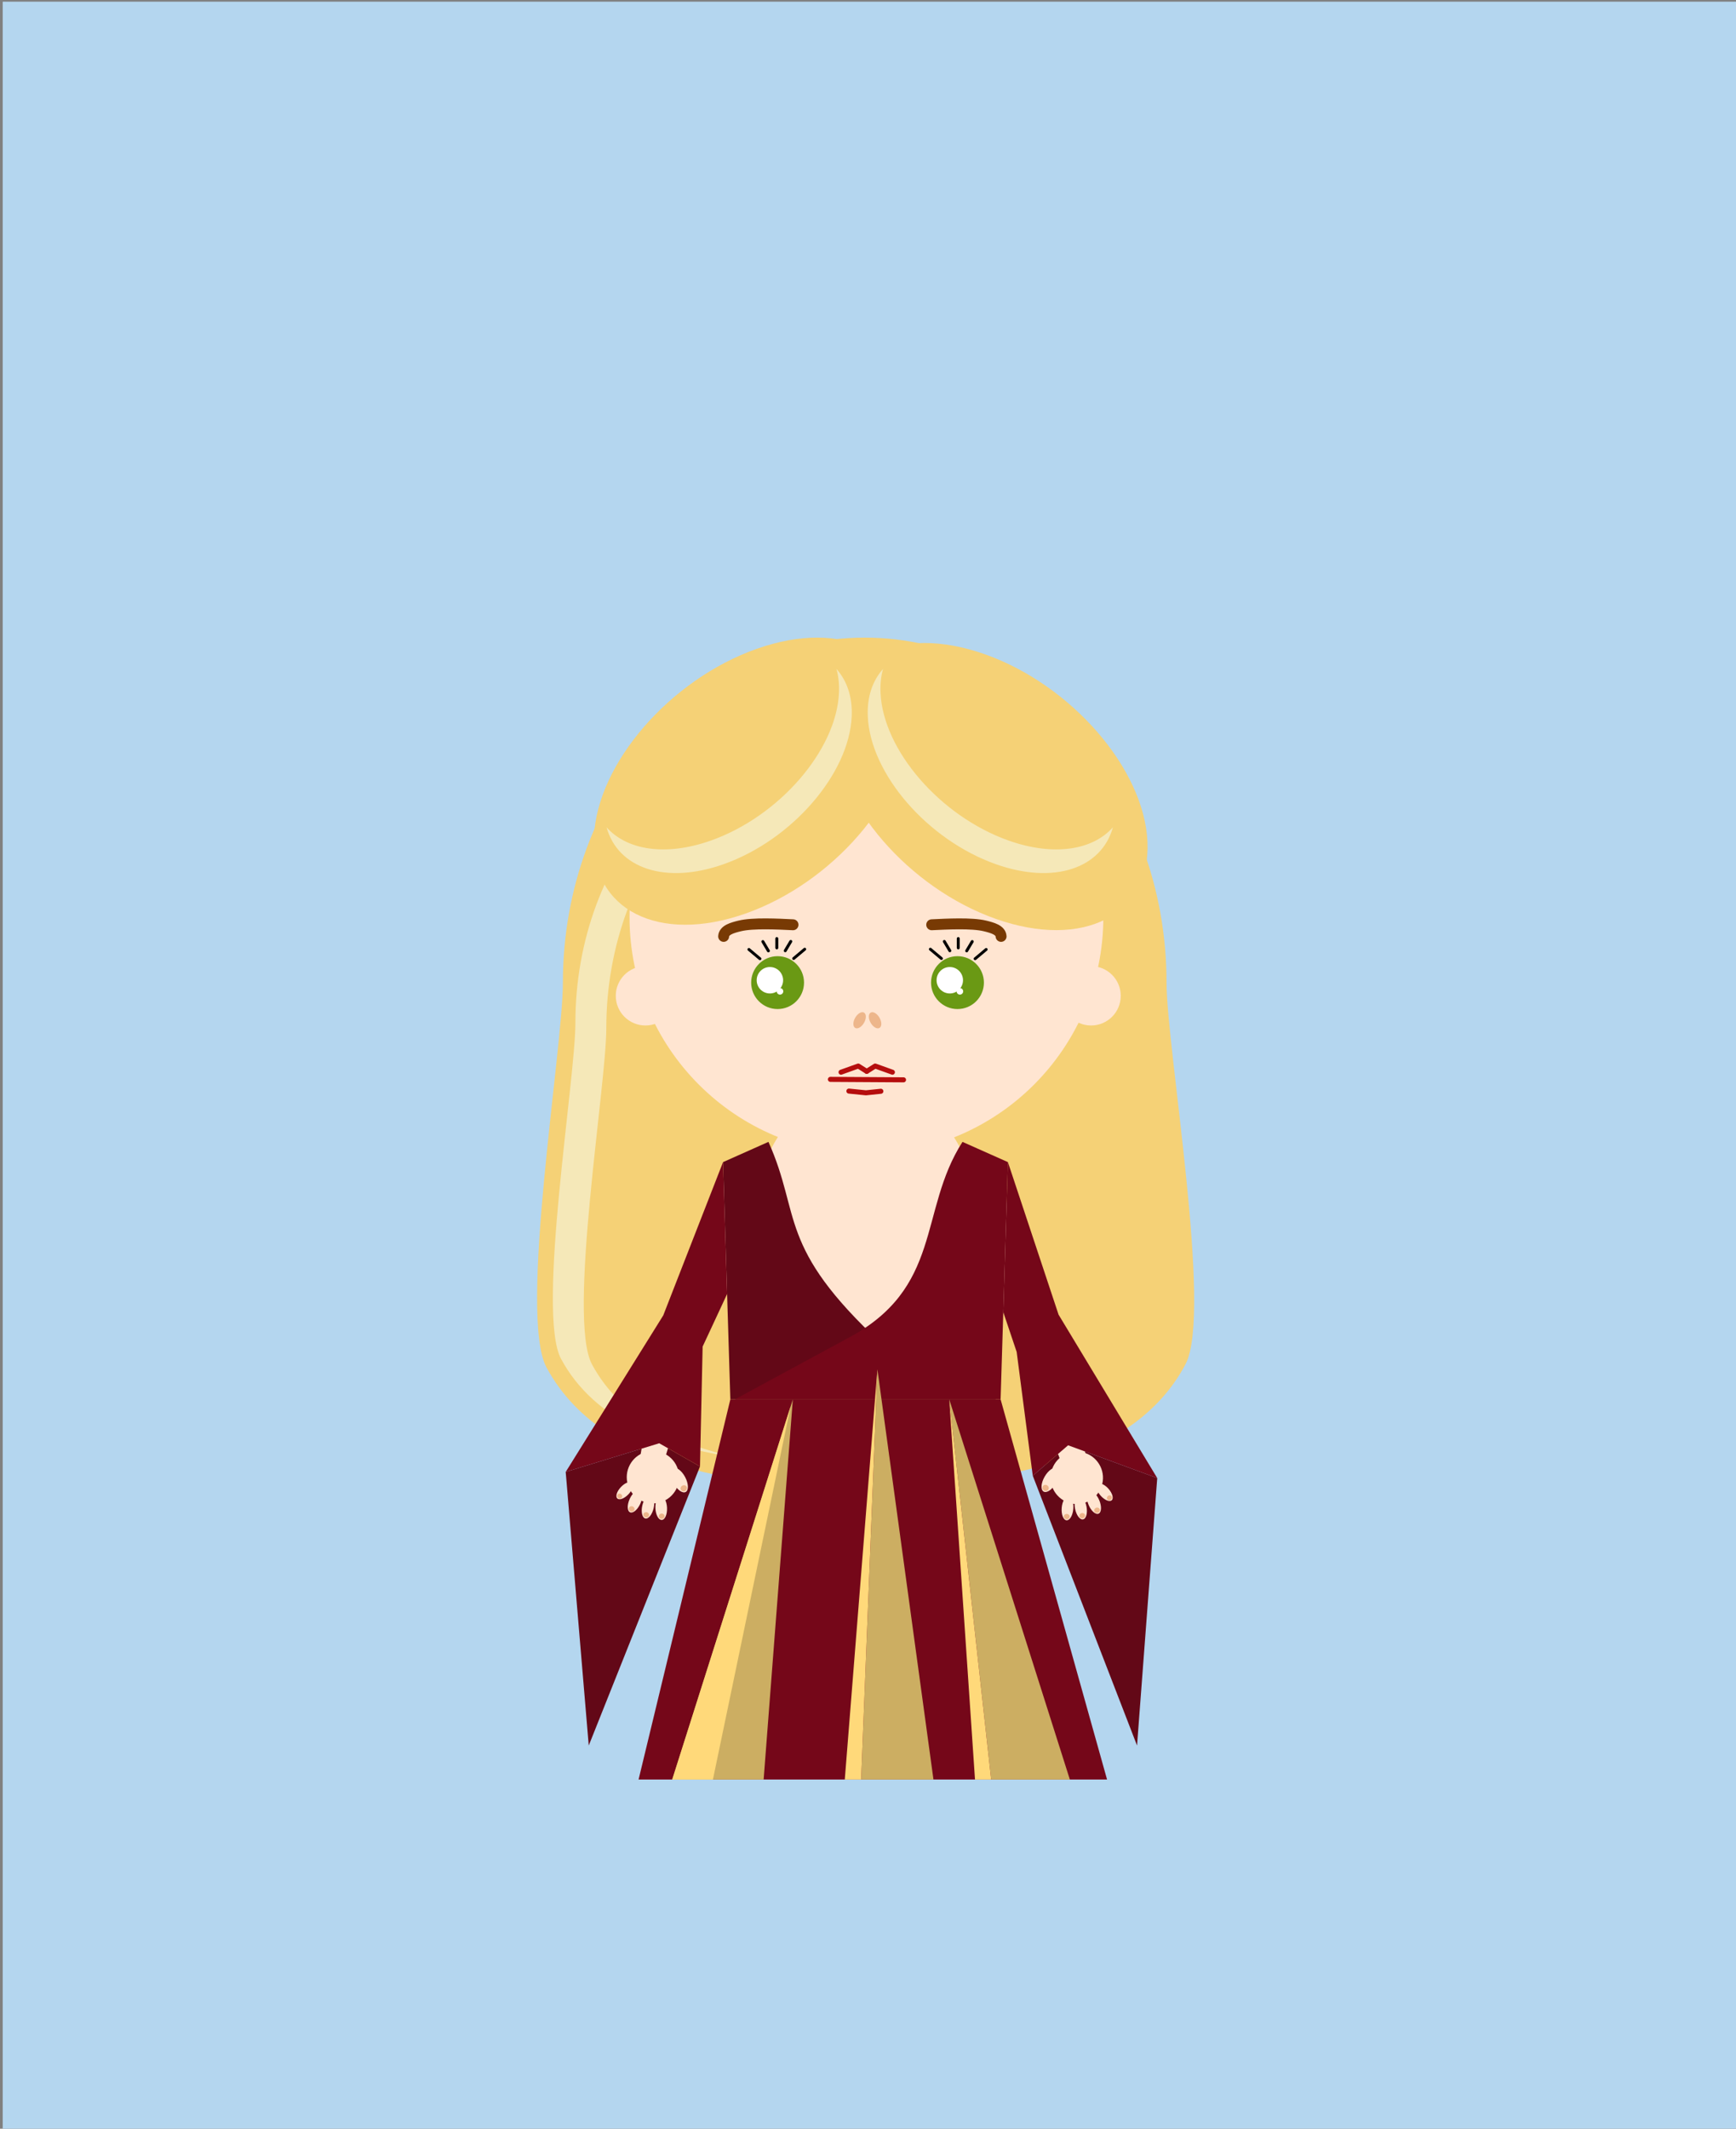 <?xml version="1.0" encoding="utf-8"?>
<!-- Generator: Adobe Illustrator 24.1.3, SVG Export Plug-In . SVG Version: 6.00 Build 0)  -->
<svg version="1.1" id="Layer_1" xmlns="http://www.w3.org/2000/svg" xmlns:xlink="http://www.w3.org/1999/xlink" x="0px" y="0px"
	 viewBox="0 0 2291.04 2808.42" style="enable-background:new 0 0 2291.04 2808.42;" xml:space="preserve">
<rect x="0" y="0" width="2291.04" height="2808.42" fill="#808080" stroke="none"/>
<style type="text/css">
	.st0{fill-rule:evenodd;clip-rule:evenodd;fill:#B4D6EF;}
	.st1{fill-rule:evenodd;clip-rule:evenodd;fill:#F5D176;}
	.st2{fill-rule:evenodd;clip-rule:evenodd;fill:#F5E8B8;}
	.st3{fill-rule:evenodd;clip-rule:evenodd;fill:#FFDABD;}
	.st4{fill-rule:evenodd;clip-rule:evenodd;fill:#FFE5D1;}
	.st5{fill-rule:evenodd;clip-rule:evenodd;fill:#630817;}
	.st6{fill-rule:evenodd;clip-rule:evenodd;fill:#FFF3BF;}
	.st7{fill-rule:evenodd;clip-rule:evenodd;fill:#6A9914;}
	.st8{fill:none;stroke:#B50E0E;stroke-width:6.654;stroke-linecap:round;stroke-linejoin:round;stroke-miterlimit:22.926;}
	.st9{fill:none;stroke:#783A04;stroke-width:14.403;stroke-linecap:round;stroke-linejoin:round;stroke-miterlimit:22.926;}
	.st10{fill-rule:evenodd;clip-rule:evenodd;fill:#EDB68B;}
	.st11{fill-rule:evenodd;clip-rule:evenodd;fill:#FFFFFF;}
	.st12{fill:none;stroke:#000000;stroke-width:3.793;stroke-linecap:round;stroke-linejoin:round;stroke-miterlimit:22.926;}
	.st13{fill:none;stroke:#000000;stroke-width:3.885;stroke-linecap:round;stroke-linejoin:round;stroke-miterlimit:22.926;}
	.st14{fill:none;stroke:#B50E0E;stroke-width:6.587;stroke-linecap:round;stroke-linejoin:round;stroke-miterlimit:22.926;}
	.st15{fill:none;stroke:#7D3A07;stroke-width:8.243;stroke-linecap:round;stroke-linejoin:round;stroke-miterlimit:22.926;}
	.st16{fill-rule:evenodd;clip-rule:evenodd;fill:#750719;}
	.st17{fill-rule:evenodd;clip-rule:evenodd;fill:#CCAE62;}
	.st18{fill-rule:evenodd;clip-rule:evenodd;fill:#FFD97A;}
</style>
<polygon class="st0" points="3.58,2810.63 2294.63,2810.63 2294.63,2.21 3.58,2.21 3.58,2810.63 "/>
<g>
	<path class="st1" d="M1141.19,841.22c220,0,398.34,203.92,398.34,455.46c0,85.63,61.06,434.52,25.12,502.94
		c-75.73,144.19-286.43,159.09-416.32,161.66c-133.31,2.64-348.19-10.84-427.07-157.14c-37.42-69.41,21.59-419.94,21.59-507.46
		C742.85,1045.14,921.19,841.22,1141.19,841.22L1141.19,841.22z"/>
	<path class="st2" d="M1107.53,951.22c25.33,0,50.01,3.12,73.8,8.99c-10.86-1.17-21.87-1.79-33-1.79
		c-192.29,0-348.18,178.24-348.18,398.11c0,76.5-51.58,382.89-18.87,443.55c38.17,70.8,112.79,106,191.56,122.94
		c-92.87-13.09-187.63-47.17-232.36-130.14c-32.71-60.67,18.88-367.06,18.88-443.55C759.35,1129.46,915.23,951.22,1107.53,951.22
		L1107.53,951.22z"/>
	<polygon class="st3" points="956.09,1557.34 1007.93,1593.62 924.31,1783.3 875.32,1735.36 956.09,1557.34 	"/>
	<path class="st4" d="M1142.72,1420.39c94.36,0,170.86,133.63,170.86,298.48c0,42.29-5.05,82.52-14.12,118.97H985.99
		c-9.08-36.45-14.12-76.68-14.12-118.97C971.86,1554.02,1048.36,1420.39,1142.72,1420.39L1142.72,1420.39z"/>
	<polygon class="st3" points="1291.03,1949.6 1187.89,1947.89 1178.81,2118.98 1261.12,2120.34 1291.03,1949.6 	"/>
	<polygon class="st5" points="746.58,1941.92 776.98,2302.91 923.79,1934.76 869.99,1904.12 746.58,1941.92 	"/>
	<polygon class="st4" points="875.86,1929.6 844.3,1925.73 876.52,1732.42 931.44,1745.17 875.86,1929.6 	"/>
	<polygon class="st3" points="1245.82,2273.48 1168.11,2272.36 1178.81,2118.98 1261.12,2120.34 1245.82,2273.48 	"/>
	<polygon class="st6" points="1351.51,2298.34 1355.3,2308.86 1149.06,2305.34 1150.34,2294.22 1167.83,2268.4 1233.85,2268.96 
		1351.51,2298.34 	"/>
	<path class="st4" d="M1143.47,897.34c172.67,0,312.64,139.97,312.64,312.64c0,172.67-139.97,312.64-312.64,312.64
		c-172.67,0-312.64-139.97-312.64-312.64C830.83,1037.31,970.8,897.34,1143.47,897.34L1143.47,897.34z"/>
	<path class="st1" d="M998.74,855.99c114.56-40.43,204.11,4.98,200.02,101.43s-100.28,207.41-214.84,247.84
		c-114.56,40.43-204.11-4.98-200.02-101.42C787.99,1007.39,884.18,896.43,998.74,855.99L998.74,855.99z"/>
	<path class="st7" d="M1026.21,1261.5c19.26,0,34.88,15.62,34.88,34.88s-15.62,34.88-34.88,34.88s-34.88-15.62-34.88-34.88
		S1006.94,1261.5,1026.21,1261.5L1026.21,1261.5z"/>
	<line class="st8" x1="1095.9" y1="1424.03" x2="1192.4" y2="1424.63"/>
	<path class="st9" d="M955,1235.39c0.41-8.49,11.85-11.48,21.1-13.76c17.67-4.34,51.15-2.49,70.46-1.57"/>
	<path class="st10" d="M1140.24,1335.95c3.22,1.85,3.24,7.88,0.04,13.46c-3.2,5.59-8.41,8.62-11.64,6.77
		c-3.22-1.85-3.24-7.88-0.04-13.46C1131.81,1337.14,1137.02,1334.1,1140.24,1335.95L1140.24,1335.95z"/>
	<path class="st10" d="M1149.06,1335.95c-3.22,1.85-3.24,7.88-0.04,13.46c3.2,5.59,8.41,8.62,11.64,6.77
		c3.22-1.85,3.24-7.88,0.04-13.46C1157.5,1337.14,1152.29,1334.1,1149.06,1335.95L1149.06,1335.95z"/>
	<path class="st11" d="M1016.05,1275.8c9.63,0,17.44,7.81,17.44,17.44c0,9.63-7.81,17.44-17.44,17.44
		c-9.63,0-17.44-7.81-17.44-17.44C998.6,1283.61,1006.41,1275.8,1016.05,1275.8L1016.05,1275.8z"/>
	<path class="st4" d="M851.49,1915.83c-18.23,5.64-28.44,25-22.8,43.23c5.64,18.23,25,28.44,43.23,22.8
		c18.24-5.64,28.44-25,22.8-43.23C889.08,1920.39,869.72,1910.19,851.49,1915.83L851.49,1915.83z"/>
	<path class="st4" d="M871.88,1973.72c-4.24,0.2-7.34,7.43-6.93,16.15c0.41,8.72,4.18,15.63,8.41,15.43
		c4.24-0.2,7.34-7.43,6.93-16.15C879.88,1980.43,876.12,1973.52,871.88,1973.72L871.88,1973.72z"/>
	<path class="st10" d="M873.08,1996.88c-2.12,0.1-3.76,1.76-3.67,3.71c0.09,1.95,1.88,3.45,4,3.35c2.12-0.1,3.76-1.76,3.67-3.71
		C876.99,1998.28,875.2,1996.78,873.08,1996.88L873.08,1996.88z"/>
	<path class="st4" d="M858.71,1972.52c-4.13-0.95-9.07,5.18-11.02,13.69c-1.95,8.51-0.19,16.18,3.95,17.13
		c4.13,0.95,9.07-5.18,11.02-13.69C864.61,1981.14,862.85,1973.47,858.71,1972.52L858.71,1972.52z"/>
	<path class="st10" d="M853.63,1995.15c-2.07-0.47-4.1,0.68-4.53,2.59c-0.44,1.9,0.88,3.83,2.95,4.31c2.07,0.47,4.1-0.68,4.53-2.59
		C857.02,1997.56,855.7,1995.63,853.63,1995.15L853.63,1995.15z"/>
	<path class="st4" d="M844.51,1966.37c-3.86-1.75-9.91,3.29-13.51,11.24c-3.6,7.96-3.38,15.82,0.48,17.57
		c3.86,1.75,9.91-3.29,13.51-11.24C848.59,1975.98,848.38,1968.12,844.51,1966.37L844.51,1966.37z"/>
	<path class="st10" d="M835.06,1987.55c-1.93-0.87-4.15-0.14-4.96,1.64c-0.8,1.78,0.11,3.93,2.04,4.8c1.93,0.87,4.15,0.14,4.96-1.64
		C837.9,1990.58,836.99,1988.42,835.06,1987.55L835.06,1987.55z"/>
	<path class="st4" d="M834.18,1956.32c-2.77-2.62-9.37-0.12-14.75,5.57c-5.38,5.69-7.5,12.43-4.74,15.04
		c2.77,2.61,9.37,0.12,14.75-5.57C834.82,1965.67,836.95,1958.94,834.18,1956.32L834.18,1956.32z"/>
	<path class="st4" d="M888.25,1937.09c-4.2,2.23-3.89,11.05,0.71,19.7s11.72,13.85,15.92,11.62c4.2-2.23,3.89-11.05-0.71-19.7
		C899.57,1940.06,892.45,1934.86,888.25,1937.09L888.25,1937.09z"/>
	<path class="st10" d="M819.95,1971.51c-1.38-1.31-3.48-1.33-4.68-0.06s-1.06,3.37,0.32,4.67c1.38,1.31,3.48,1.33,4.68,0.06
		C821.48,1974.91,821.34,1972.82,819.95,1971.51L819.95,1971.51z"/>
	<path class="st10" d="M900.55,1960.01c-2.1,1.11-2.97,3.59-1.94,5.52c1.03,1.94,3.56,2.6,5.66,1.49c2.1-1.11,2.97-3.59,1.94-5.52
		C905.19,1959.56,902.65,1958.89,900.55,1960.01L900.55,1960.01z"/>
	<path class="st4" d="M851.79,1274.66c21.61,0,39.14,17.52,39.14,39.14c0,21.61-17.52,39.14-39.14,39.14
		c-21.61,0-39.14-17.52-39.14-39.14C812.65,1292.18,830.17,1274.66,851.79,1274.66L851.79,1274.66z"/>
	<path class="st4" d="M1439.93,1274.66c21.61,0,39.14,17.52,39.14,39.14c0,21.61-17.52,39.14-39.14,39.14
		c-21.61,0-39.14-17.52-39.14-39.14C1400.8,1292.18,1418.32,1274.66,1439.93,1274.66L1439.93,1274.66z"/>
	<path class="st11" d="M1029.37,1312.22c-2.4,0-4.34-1.95-4.34-4.34s1.94-4.34,4.34-4.34c2.4,0,4.34,1.95,4.34,4.34
		S1031.77,1312.22,1029.37,1312.22L1029.37,1312.22z"/>
	<line class="st12" x1="988.34" y1="1252.62" x2="1002.94" y2="1264.89"/>
	<path class="st13" d="M1006.75,1242.22c2.43,4.09,4.87,8.18,7.3,12.27"/>
	<path class="st13" d="M1025.17,1238.28c0,4.09,0,8.18,0,12.27"/>
	<path class="st13" d="M1043.59,1242.05c-2.43,4.09-4.87,8.18-7.3,12.27"/>
	<line class="st12" x1="1062.01" y1="1252.29" x2="1047.41" y2="1264.56"/>
	<path class="st7" d="M1263.61,1261.5c19.26,0,34.88,15.62,34.88,34.88s-15.62,34.88-34.88,34.88s-34.88-15.62-34.88-34.88
		S1244.35,1261.5,1263.61,1261.5L1263.61,1261.5z"/>
	<path class="st11" d="M1253.46,1275.8c9.63,0,17.44,7.81,17.44,17.44c0,9.63-7.81,17.44-17.44,17.44s-17.44-7.81-17.44-17.44
		C1236.01,1283.61,1243.82,1275.8,1253.46,1275.8L1253.46,1275.8z"/>
	<path class="st11" d="M1266.78,1312.22c-2.4,0-4.34-1.95-4.34-4.34s1.94-4.34,4.34-4.34c2.4,0,4.34,1.95,4.34,4.34
		S1269.18,1312.22,1266.78,1312.22L1266.78,1312.22z"/>
	<line class="st12" x1="1301.48" y1="1252.62" x2="1286.88" y2="1264.89"/>
	<path class="st13" d="M1283.07,1242.22c-2.43,4.09-4.87,8.18-7.3,12.27"/>
	<path class="st13" d="M1264.65,1238.28c0,4.09,0,8.18,0,12.27"/>
	<path class="st13" d="M1246.23,1242.05c2.43,4.09,4.87,8.18,7.3,12.27"/>
	<line class="st12" x1="1227.81" y1="1252.29" x2="1242.41" y2="1264.56"/>
	<polyline class="st14" points="1177.76,1414.59 1155.01,1406.42 1143.84,1413.45 	"/>
	<line class="st15" x1="1171.08" y1="2155.13" x2="1272.87" y2="2097.64"/>
	<line class="st15" x1="1259.79" y1="2155.13" x2="1174.19" y2="2097.64"/>
	<polygon class="st3" points="1007.1,1949.6 1110.24,1947.89 1119.31,2118.98 1037,2120.34 1007.1,1949.6 	"/>
	<polygon class="st3" points="1052.3,2273.48 1130.01,2272.36 1119.31,2118.98 1037,2120.34 1052.3,2273.48 	"/>
	<polygon class="st6" points="946.62,2298.34 942.83,2308.86 1149.06,2305.34 1147.78,2294.22 1130.29,2268.4 1064.27,2268.96 
		946.62,2298.34 	"/>
	<line class="st15" x1="1127.04" y1="2155.13" x2="1025.26" y2="2097.64"/>
	<line class="st15" x1="1038.33" y1="2155.13" x2="1123.93" y2="2097.64"/>
	<polygon class="st16" points="963.86,1846.23 842.74,2347.75 1461.01,2347.75 1320.52,1846.23 963.86,1846.23 	"/>
	<polygon class="st3" points="1315.27,1557.34 1263.43,1593.62 1347.05,1783.3 1397.01,1734.42 1315.27,1557.34 	"/>
	<polygon class="st5" points="1500.58,2302.91 1527.23,1950.05 1409.6,1906.79 1362.97,1946.96 1500.58,2302.91 	"/>
	<polygon class="st4" points="1404.06,1939.2 1439.13,1950.31 1394.83,1732.42 1332.84,1747.12 1404.06,1939.2 	"/>
	<path class="st4" d="M1432.37,1917.04c18.04,6.24,27.6,25.92,21.36,43.96c-6.24,18.04-25.92,27.6-43.96,21.36
		s-27.6-25.92-21.36-43.96C1394.65,1920.37,1414.33,1910.8,1432.37,1917.04L1432.37,1917.04z"/>
	<path class="st4" d="M1410.08,1974.23c4.23,0.34,7.09,7.67,6.39,16.37c-0.7,8.7-4.69,15.48-8.92,15.15
		c-4.23-0.34-7.09-7.67-6.39-16.37C1401.86,1980.67,1405.85,1973.89,1410.08,1974.23L1410.08,1974.23z"/>
	<path class="st10" d="M1408.11,1997.34c2.11,0.17,3.7,1.89,3.54,3.83c-0.16,1.95-2,3.39-4.11,3.22c-2.11-0.17-3.7-1.88-3.54-3.83
		C1404.16,1998.61,1406,1997.17,1408.11,1997.34L1408.11,1997.34z"/>
	<path class="st4" d="M1423.28,1973.47c4.16-0.81,8.89,5.48,10.56,14.05s-0.35,16.18-4.51,16.99c-4.16,0.81-8.89-5.48-10.56-14.05
		C1417.09,1981.89,1419.11,1974.28,1423.28,1973.47L1423.28,1973.47z"/>
	<path class="st10" d="M1427.61,1996.26c2.08-0.41,4.07,0.82,4.45,2.74c0.37,1.92-1.01,3.8-3.09,4.21
		c-2.08,0.41-4.07-0.82-4.45-2.74C1424.14,1998.55,1425.53,1996.66,1427.61,1996.26L1427.61,1996.26z"/>
	<path class="st4" d="M1437.67,1967.79c3.92-1.62,9.8,3.61,13.13,11.68c3.33,8.07,2.86,15.92-1.06,17.54
		c-3.92,1.62-9.8-3.61-13.13-11.68S1433.75,1969.41,1437.67,1967.79L1437.67,1967.79z"/>
	<path class="st10" d="M1446.42,1989.27c1.96-0.81,4.15,0,4.9,1.8c0.75,1.81-0.24,3.93-2.2,4.74c-1.96,0.81-4.15,0-4.9-1.8
		S1444.46,1990.08,1446.42,1989.27L1446.42,1989.27z"/>
	<path class="st4" d="M1448.33,1958.09c2.85-2.52,9.37,0.19,14.56,6.06c5.19,5.87,7.09,12.67,4.24,15.19
		c-2.85,2.52-9.37-0.19-14.56-6.06C1447.38,1967.41,1445.48,1960.61,1448.33,1958.09L1448.33,1958.09z"/>
	<path class="st4" d="M1394.93,1937.08c4.13,2.37,3.52,11.17-1.36,19.67c-4.87,8.49-12.17,13.46-16.3,11.09
		c-4.13-2.37-3.52-11.17,1.36-19.67C1383.51,1939.68,1390.81,1934.71,1394.93,1937.08L1394.93,1937.08z"/>
	<path class="st10" d="M1462.05,1973.74c1.42-1.26,3.52-1.22,4.68,0.09s0.95,3.4-0.48,4.66c-1.42,1.26-3.52,1.22-4.68-0.09
		C1460.41,1977.09,1460.62,1975,1462.05,1973.74L1462.05,1973.74z"/>
	<path class="st10" d="M1381.87,1959.58c2.06,1.18,2.85,3.68,1.76,5.58s-3.65,2.48-5.71,1.3c-2.06-1.18-2.85-3.68-1.76-5.58
		C1377.25,1958.98,1379.81,1958.4,1381.87,1959.58L1381.87,1959.58z"/>
	<polyline class="st14" points="1109.91,1414.59 1132.66,1406.42 1143.84,1413.45 	"/>
	<polyline class="st8" points="1120.31,1439.49 1142.81,1441.77 1162.5,1439.72 	"/>
	<path class="st9" d="M1321.15,1235.39c-0.41-8.49-11.84-11.48-21.1-13.76c-17.67-4.34-51.15-2.49-70.46-1.57"/>
	<path class="st1" d="M1299.52,863.09c-114.56-40.43-204.11,4.98-200.02,101.43s100.28,207.41,214.84,247.84
		c114.56,40.43,204.11-4.98,200.02-101.42C1510.27,1014.48,1414.08,903.52,1299.52,863.09L1299.52,863.09z"/>
	<path class="st5" d="M1014.14,1506.5c43.75,97.41,10.69,137.53,149.24,266.14l151.19,73.58H963.86l-9.65-313.02
		C974.19,1524.31,994.17,1515.41,1014.14,1506.5L1014.14,1506.5z"/>
	<path class="st16" d="M1270.23,1506.5c-58.62,91.23-24.81,193.52-153.98,260.41l-146.45,79.31h350.72l9.65-313.02L1270.23,1506.5
		L1270.23,1506.5z"/>
	<polygon class="st16" points="1341.73,1783.64 1362.97,1946.96 1409.6,1906.79 1527.23,1950.05 1397.01,1734.42 1330.17,1533.21 
		1324.06,1731.16 1341.73,1783.64 	"/>
	<polygon class="st16" points="927.28,1776.58 923.79,1934.76 869.99,1904.12 746.58,1941.92 875.28,1735.46 954.21,1533.21 
		959.57,1707.22 927.28,1776.58 	"/>
	<polygon class="st17" points="887.14,2347.75 1007.79,2347.75 1046.33,1846.23 887.14,2347.75 	"/>
	<polygon class="st17" points="1411.91,2347.75 1308.06,2347.75 1252.73,1846.23 1411.91,2347.75 	"/>
	<polygon class="st17" points="1231.91,2347.75 1136.46,2347.75 1157.93,1806.63 1231.91,2347.75 	"/>
	<path class="st2" d="M1103.91,882.59c13.79,15.45,21.2,36.6,20.11,62.39c-3.23,75.98-79,163.39-169.24,195.24
		c-76.8,27.1-139.32,5.23-154.26-48.71c26.84,30.07,77.84,38.55,137.46,17.51c90.25-31.85,166.02-119.26,169.24-195.24
		C1107.7,902.46,1106.53,892.04,1103.91,882.59L1103.91,882.59z"/>
	<path class="st2" d="M1165.34,882.59c-13.79,15.45-21.2,36.6-20.11,62.39c3.23,75.98,79,163.39,169.24,195.24
		c76.8,27.1,139.31,5.23,154.26-48.71c-26.83,30.07-77.84,38.55-137.46,17.51c-90.25-31.85-166.02-119.26-169.24-195.24
		C1161.55,902.46,1162.72,892.04,1165.34,882.59L1165.34,882.59z"/>
	<polygon class="st18" points="1136.46,2347.75 1114.88,2347.75 1157.93,1806.63 1136.46,2347.75 	"/>
	<polygon class="st18" points="940.86,2347.75 887.14,2347.75 1043.46,1855.25 940.86,2347.75 	"/>
	<polygon class="st18" points="1308.06,2347.75 1286.73,2347.75 1252.73,1846.23 1308.06,2347.75 	"/>
</g>
</svg>
